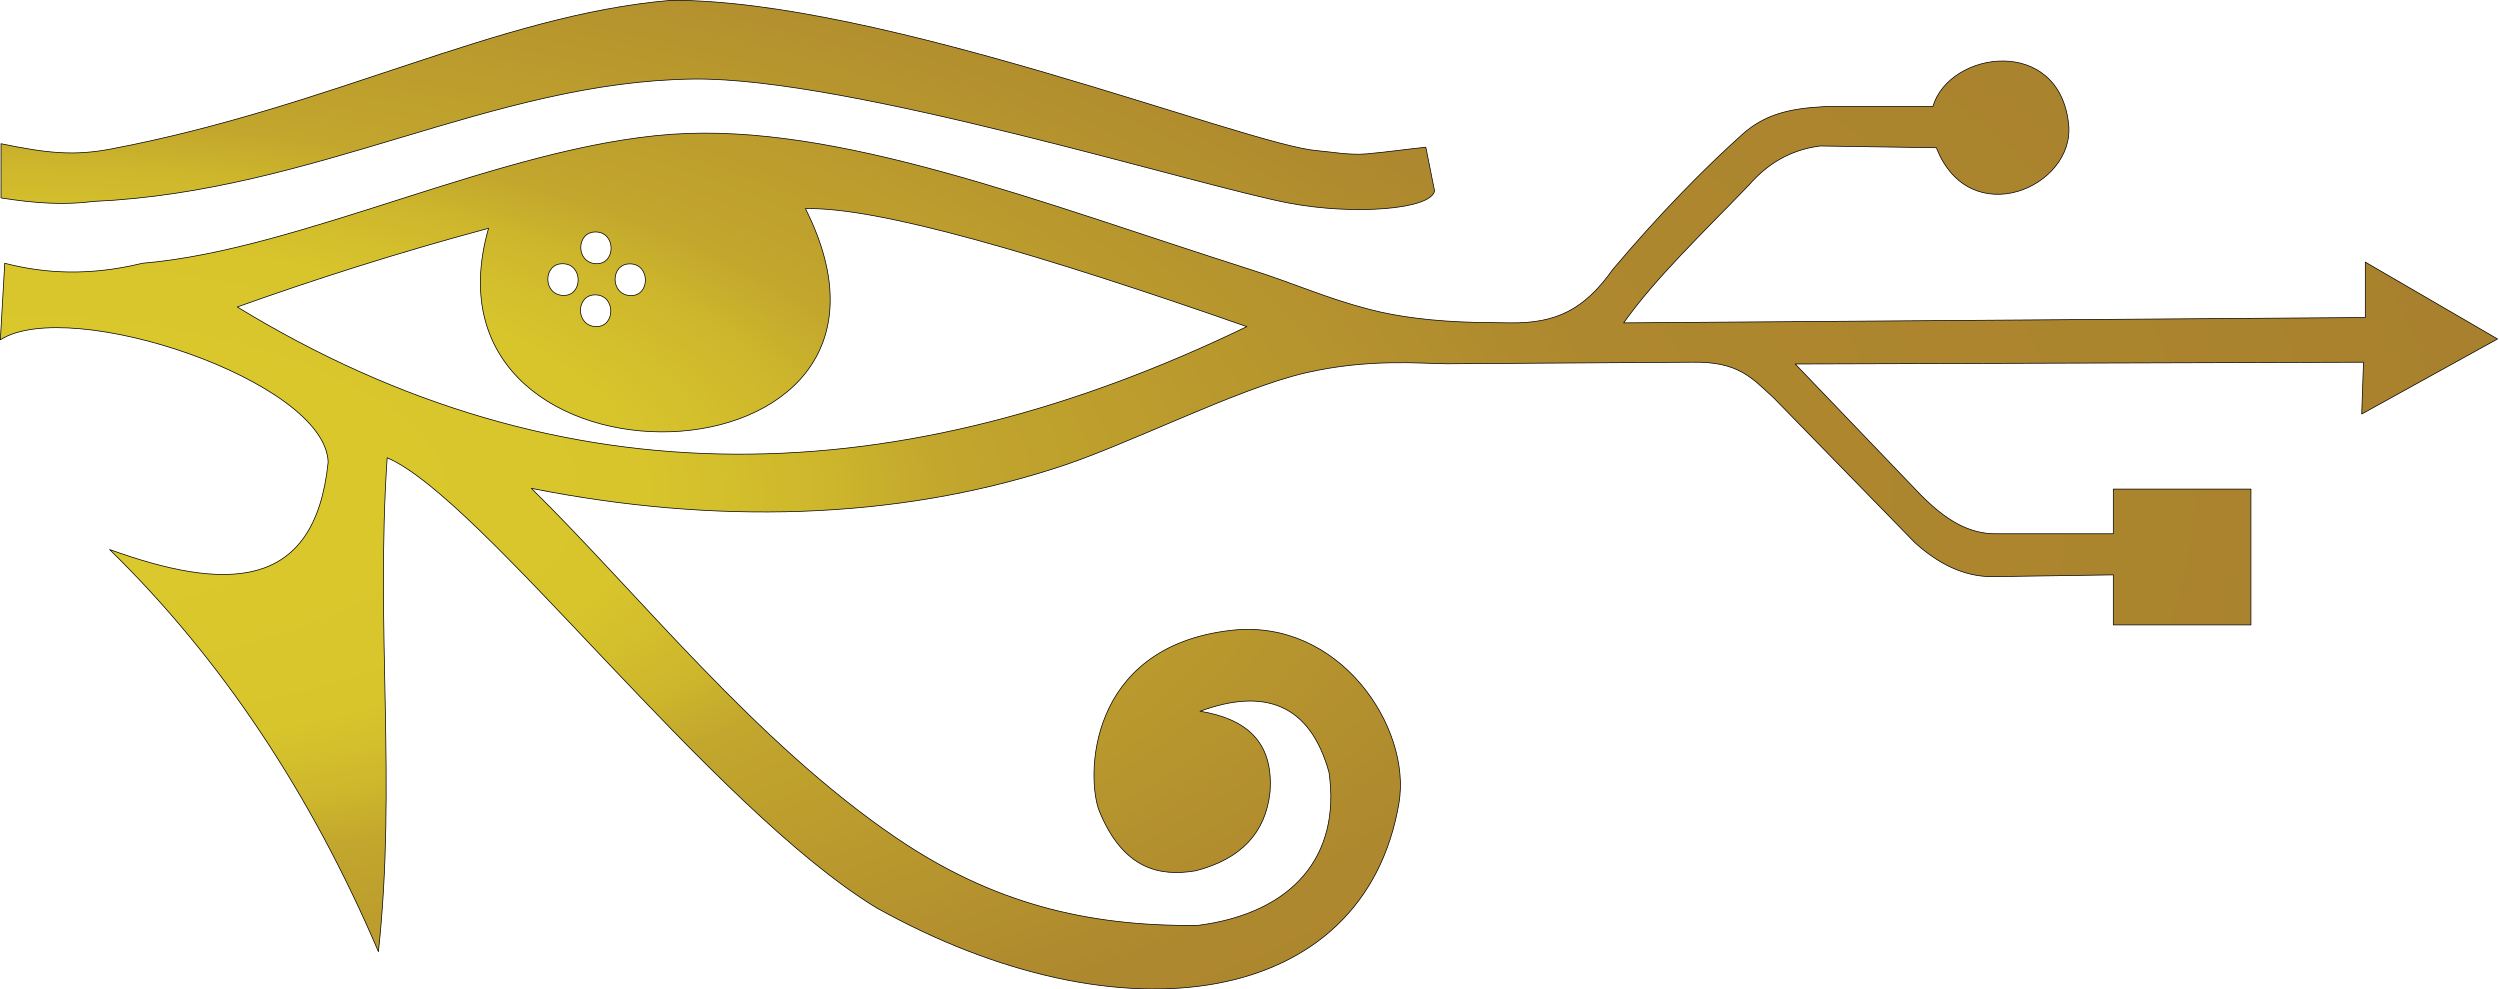 <?xml version="1.0" encoding="UTF-8" standalone="no"?>
<!DOCTYPE svg PUBLIC "-//W3C//DTD SVG 1.1//EN" "http://www.w3.org/Graphics/SVG/1.1/DTD/svg11.dtd">
<svg width="100%" height="100%" viewBox="0 0 892 353" version="1.1" xmlns="http://www.w3.org/2000/svg" xmlns:xlink="http://www.w3.org/1999/xlink" xml:space="preserve" xmlns:serif="http://www.serif.com/" style="fill-rule:evenodd;clip-rule:evenodd;stroke-linejoin:round;stroke-miterlimit:1.414;">
    <g transform="matrix(1,0,0,1,-764.915,-2890.31)">
        <g id="Logo" transform="matrix(1,0,0,1,93.566,505.253)">
            <path d="M1474.48,2608.02L1425.38,2608.02L1425.38,2590.17L1382.02,2590.81C1371.8,2590.75 1362.83,2586.1 1354.6,2578.69L1304.23,2527.04C1296.39,2519.92 1291.73,2513.96 1274.9,2514.29L1187.54,2514.85C1178.23,2514.78 1159.95,2512.92 1137.46,2518.03C1112.65,2523.67 1072.46,2544.47 1047.3,2552.28C990.422,2570.53 926.203,2572.27 860.951,2559.3C899.771,2597.58 940.935,2649.92 991.163,2684.05C1025.05,2707.08 1058.69,2715.69 1098.76,2715.24C1132.59,2710.89 1149.82,2690.5 1145.55,2660.66C1138.84,2636.36 1122.65,2630.32 1099.54,2638.83C1115.63,2641.48 1125.85,2649.38 1124.49,2667.68C1122.93,2682.23 1114.1,2691.59 1097.98,2695.75C1084.8,2697.99 1072.08,2694.91 1063.68,2674.69C1058.89,2663.17 1058.76,2616 1110.46,2609.98C1149.21,2605.46 1175.08,2644.54 1170.5,2671.58C1158.11,2744.74 1071.43,2757.66 984.145,2709C925.293,2673.24 843.261,2562.87 809.49,2548.38C805.334,2609.49 812.847,2664.37 806.371,2724.6C782.361,2668.45 750.614,2620.4 710.467,2581.13C751.005,2595.74 783.663,2596.8 788.438,2549.94C787.437,2520.88 696.299,2490.52 671.481,2506.28L673.04,2478.99C687.567,2482.75 703.555,2483.54 722.162,2478.99C778.87,2474.27 850.303,2437.33 910.853,2432.98C969.98,2428.74 1042.55,2457.38 1117.51,2481.23C1133.98,2486.47 1144.29,2491.38 1160.08,2495.48C1169.94,2498.04 1182.46,2499.75 1198.57,2500.11C1201.68,2500.15 1205.25,2500.22 1210.5,2500.26C1226.49,2500.38 1236.57,2495.67 1246.84,2481.13C1263.89,2461 1279.19,2445.41 1293.39,2432.67C1300.93,2426.14 1309.2,2423.78 1322.08,2423.11L1360.98,2423.11C1366.92,2402.97 1406.24,2397.71 1409.44,2429.49C1411.7,2451.86 1374.1,2468.07 1362.25,2437.77L1320.81,2437.14C1309.8,2438.55 1301.71,2443.77 1295.3,2451.16C1279.4,2467.67 1261.85,2484.41 1250.67,2500.26L1515.29,2498.35L1515.29,2478.58L1562.47,2506L1514.01,2532.78L1514.65,2514.29L1311.88,2514.93L1356.52,2561.48C1365.42,2570.5 1373.81,2575.71 1383.93,2575.51L1425.38,2575.51L1425.38,2559.56L1474.48,2559.56L1474.48,2608.02ZM756.005,2494.58C872.714,2565.85 993.139,2561.04 1116.23,2501.6C1042.21,2475.69 984.656,2458.87 958.73,2459.49C1010.46,2562.34 816.988,2566.57 845.671,2466.51C812.922,2475.31 783.521,2484.76 756.005,2494.58ZM883.837,2490.26C876.679,2490.13 876.586,2501.44 884.052,2501.59C891.017,2501.73 891.118,2490.39 883.837,2490.26ZM896.186,2479.2C889.028,2479.07 888.935,2490.38 896.4,2490.53C903.366,2490.67 903.467,2479.33 896.186,2479.2ZM872.186,2479.15C865.028,2479.02 864.935,2490.33 872.401,2490.47C879.366,2490.61 879.467,2479.28 872.186,2479.15ZM883.944,2467.82C876.786,2467.69 876.693,2479 884.159,2479.15C891.124,2479.28 891.225,2467.95 883.944,2467.82ZM671.711,2455.68L671.711,2436.34C688.548,2439.82 697.9,2440.7 711.009,2438.21C789.804,2423.26 849.044,2390.43 910.615,2385.19C985.475,2384.72 1116.71,2436.95 1141.41,2438.83C1145.47,2439.14 1152.85,2440.5 1158.84,2439.97C1166.95,2439.24 1172.38,2438.39 1180.08,2437.59L1183.2,2453.18C1181.87,2459.83 1154.41,2461.88 1131.43,2457.55C1098.65,2451.37 974.448,2412.56 918.724,2413.26C846.962,2414.16 783.915,2453.35 704.771,2456.92C694.274,2458.28 684.027,2457.61 671.711,2455.68Z" style="fill:url(#_Radial1);stroke:black;stroke-width:0.26px;"/>
        </g>
    </g>
    <defs>
        <radialGradient id="_Radial1" cx="0" cy="0" r="1" gradientUnits="userSpaceOnUse" gradientTransform="matrix(890.992,0,0,352.734,671.481,2561.55)"><stop offset="0" style="stop-color:rgb(219,202,44);stop-opacity:1"/><stop offset="0.26" style="stop-color:rgb(216,197,44);stop-opacity:1"/><stop offset="0.33" style="stop-color:rgb(206,183,44);stop-opacity:1"/><stop offset="0.38" style="stop-color:rgb(194,166,45);stop-opacity:1"/><stop offset="0.65" style="stop-color:rgb(174,136,46);stop-opacity:1"/><stop offset="1" style="stop-color:rgb(169,129,46);stop-opacity:1"/></radialGradient>
    </defs>
</svg>
